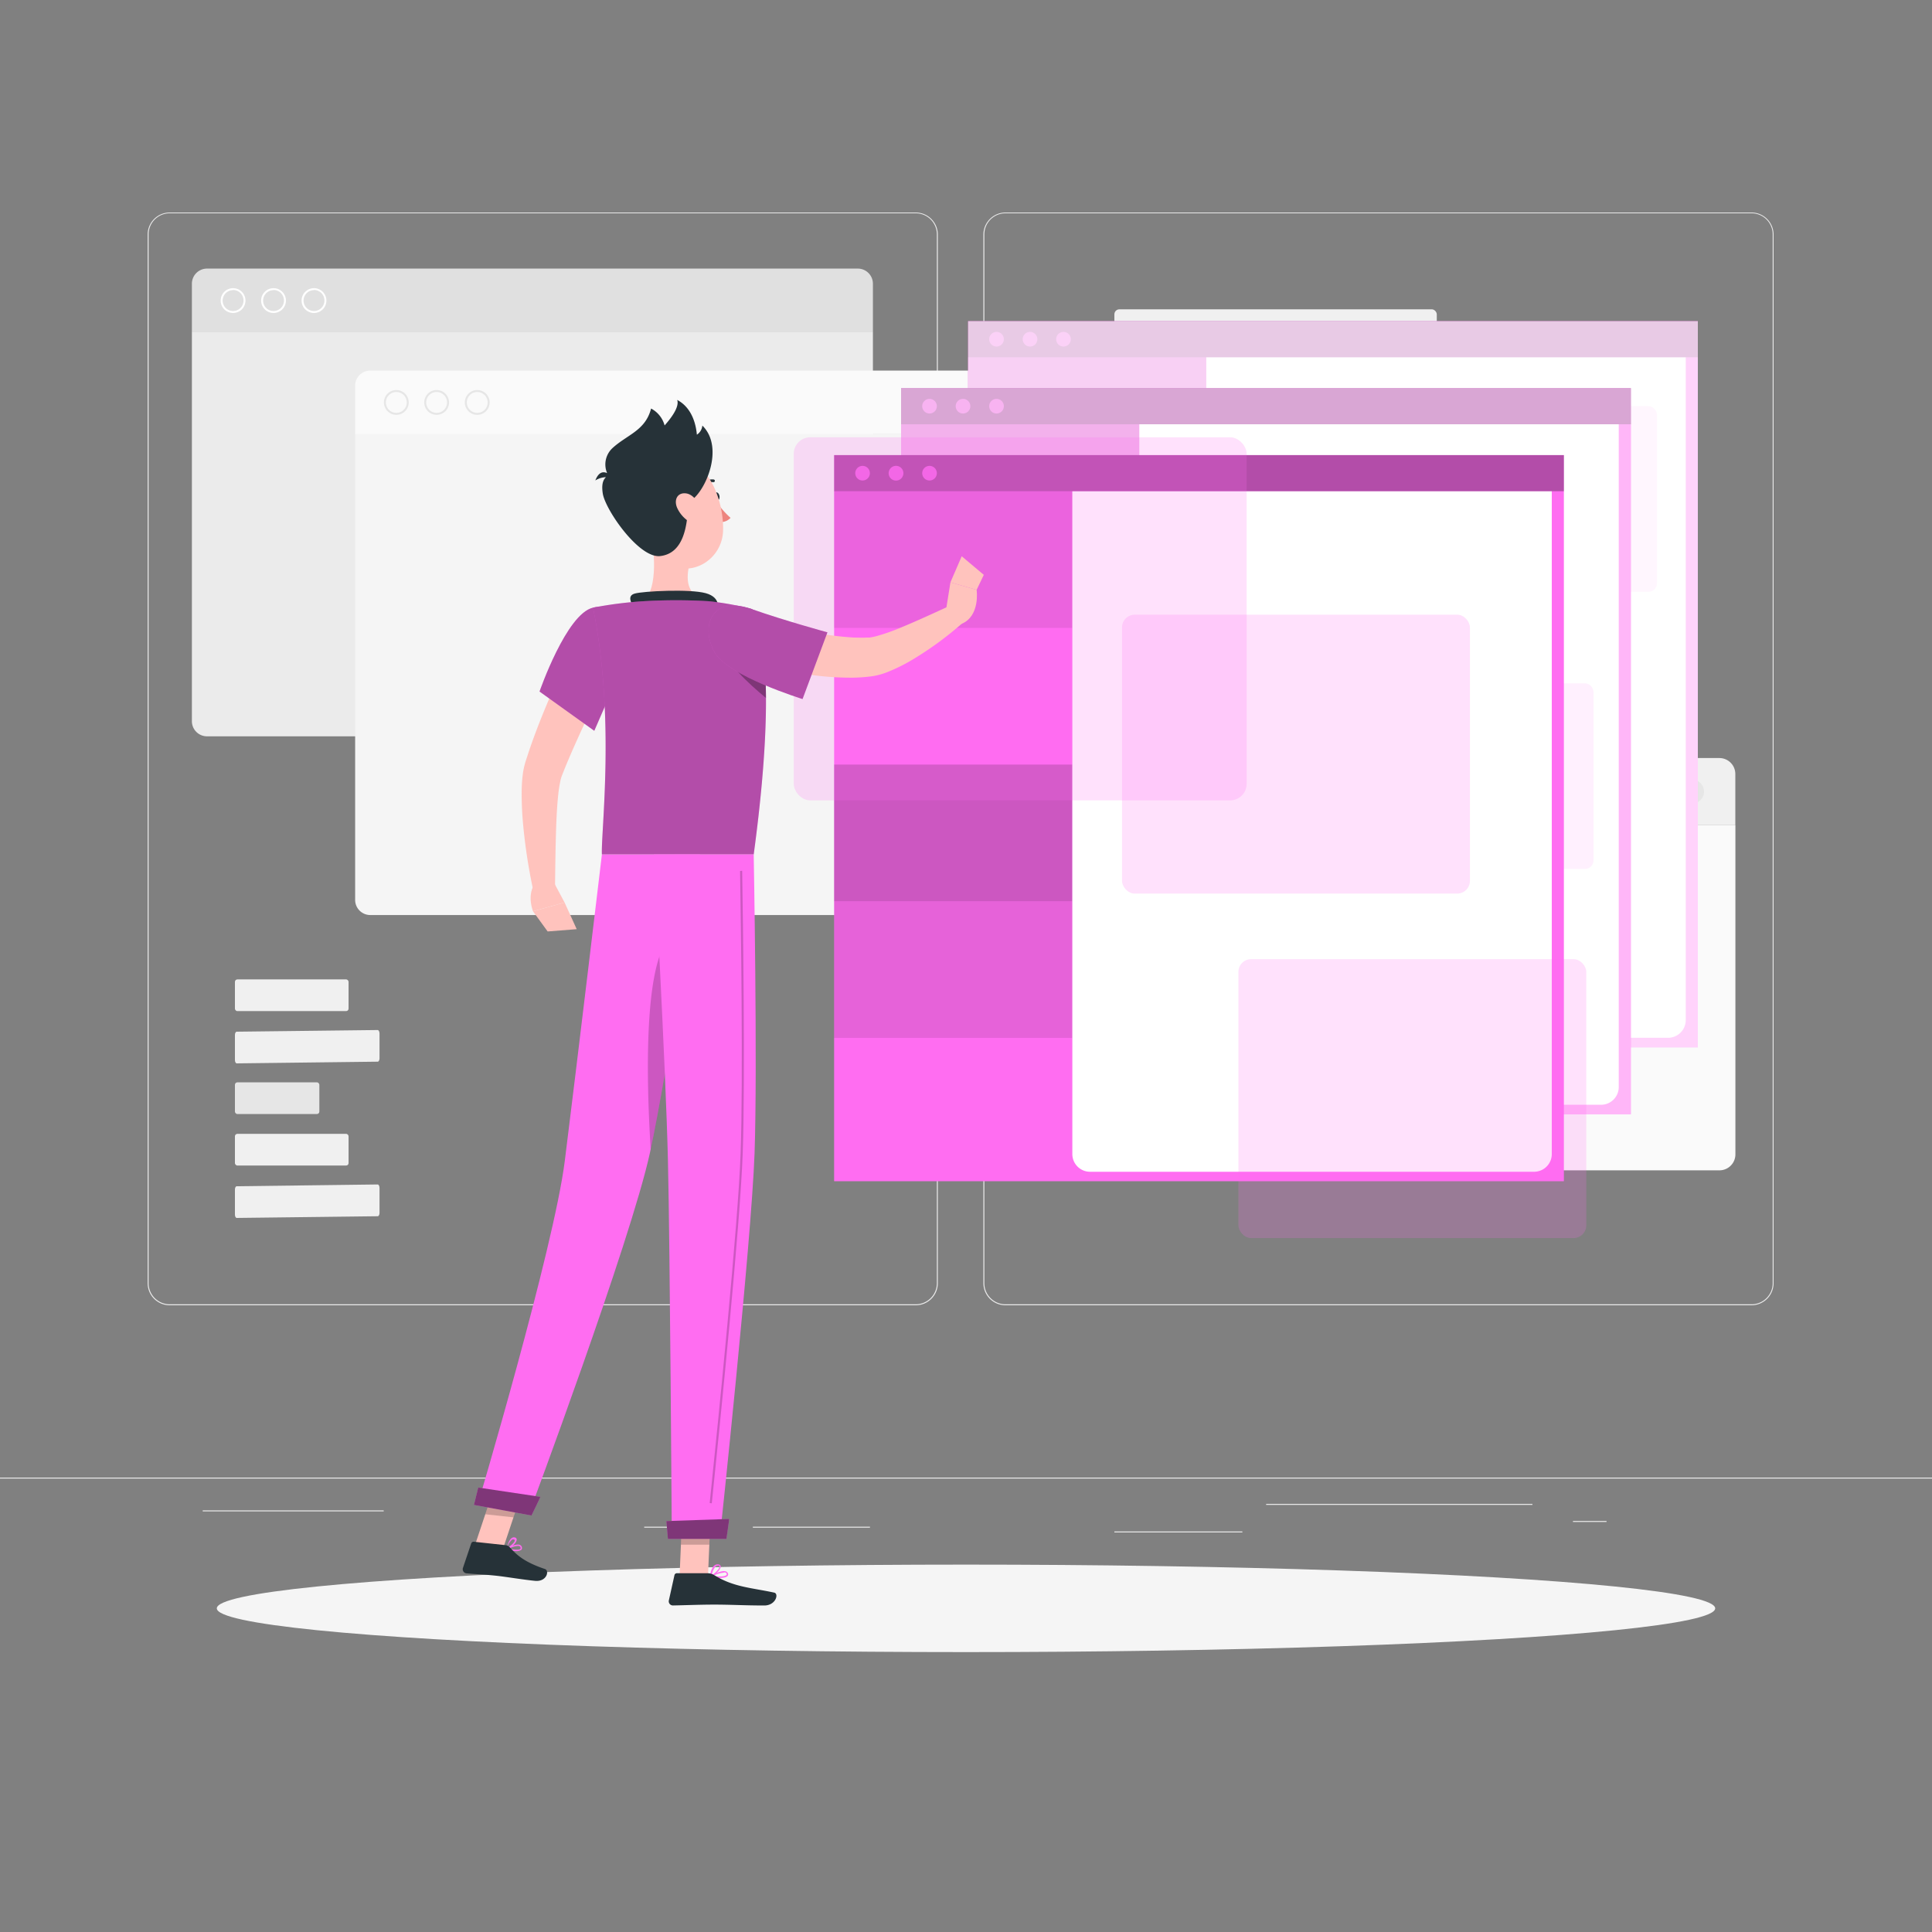 <svg xmlns="http://www.w3.org/2000/svg" viewBox="0 0 500 500"><rect x="0" y="0" width="500" height="500" fill="#808080" stroke="none"/><g id="freepik--background-complete--inject-117"><rect y="382.4" width="500" height="0.25" style="fill:#ebebeb"></rect><rect x="288.4" y="396.34" width="33.12" height="0.25" style="fill:#ebebeb"></rect><rect x="407.08" y="393.63" width="8.69" height="0.25" style="fill:#ebebeb"></rect><rect x="327.67" y="389.21" width="68.92" height="0.25" style="fill:#ebebeb"></rect><rect x="194.84" y="395.11" width="30.3" height="0.25" style="fill:#ebebeb"></rect><rect x="166.72" y="395.11" width="19.22" height="0.25" style="fill:#ebebeb"></rect><rect x="52.46" y="390.89" width="46.84" height="0.25" style="fill:#ebebeb"></rect><path d="M237,337.8H43.91a5.71,5.71,0,0,1-5.7-5.71V60.66A5.71,5.71,0,0,1,43.91,55H237a5.71,5.71,0,0,1,5.71,5.71V332.09A5.71,5.71,0,0,1,237,337.8ZM43.91,55.2a5.46,5.46,0,0,0-5.45,5.46V332.09a5.46,5.46,0,0,0,5.45,5.46H237a5.47,5.47,0,0,0,5.46-5.46V60.66A5.47,5.47,0,0,0,237,55.2Z" style="fill:#ebebeb"></path><path d="M453.31,337.8H260.21a5.72,5.72,0,0,1-5.71-5.71V60.66A5.72,5.72,0,0,1,260.21,55h193.1A5.71,5.71,0,0,1,459,60.66V332.09A5.71,5.71,0,0,1,453.31,337.8ZM260.21,55.2a5.47,5.47,0,0,0-5.46,5.46V332.09a5.47,5.47,0,0,0,5.46,5.46h193.1a5.47,5.47,0,0,0,5.46-5.46V60.66a5.47,5.47,0,0,0-5.46-5.46Z" style="fill:#ebebeb"></path><path d="M438.68,169.11a4.13,4.13,0,0,0-4.12-4.12H306.22a4.13,4.13,0,0,0-4.12,4.12v13.26H438.68Z" style="fill:#e6e6e6"></path><path d="M408.48,173.68a3.12,3.12,0,1,1-3.11-3.11A3.12,3.12,0,0,1,408.48,173.68Z" style="fill:#fff"></path><path d="M419.52,173.68a3.12,3.12,0,1,1-3.12-3.11A3.12,3.12,0,0,1,419.52,173.68Z" style="fill:#fff"></path><circle cx="427.44" cy="173.68" r="3.12" style="fill:#fff"></circle><path d="M306.22,271.69H434.56a4.13,4.13,0,0,0,4.12-4.12v-85.2H302.1v85.2A4.13,4.13,0,0,0,306.22,271.69Z" style="fill:#f0f0f0"></path><path d="M449.1,200.3a4.13,4.13,0,0,0-4.12-4.12H316.64a4.13,4.13,0,0,0-4.12,4.12v13.26H449.1Z" style="fill:#f0f0f0"></path><path d="M418.91,204.87a3.12,3.12,0,1,1-3.12-3.12A3.12,3.12,0,0,1,418.91,204.87Z" style="fill:#e6e6e6"></path><path d="M429.94,204.87a3.12,3.12,0,1,1-3.11-3.12A3.12,3.12,0,0,1,429.94,204.87Z" style="fill:#e6e6e6"></path><path d="M441,204.87a3.12,3.12,0,1,1-3.11-3.12A3.12,3.12,0,0,1,441,204.87Z" style="fill:#e6e6e6"></path><path d="M316.64,302.88H445a4.13,4.13,0,0,0,4.12-4.12v-85.2H312.52v85.2A4.13,4.13,0,0,0,316.64,302.88Z" style="fill:#fafafa"></path><path d="M49.66,73.41a3.92,3.92,0,0,1,3.91-3.9H222a3.92,3.92,0,0,1,3.91,3.9V86H49.66Z" style="fill:#e0e0e0"></path><path d="M81.26,81a3.21,3.21,0,1,1,3.21-3.21A3.21,3.21,0,0,1,81.26,81Zm0-5.91a2.7,2.7,0,1,0,2.7,2.7A2.7,2.7,0,0,0,81.26,75.05Z" style="fill:#fff"></path><path d="M70.79,81A3.21,3.21,0,1,1,74,77.75,3.21,3.21,0,0,1,70.79,81Zm0-5.91a2.7,2.7,0,1,0,2.7,2.7A2.7,2.7,0,0,0,70.79,75.05Z" style="fill:#fff"></path><path d="M60.32,81a3.21,3.21,0,1,1,3.21-3.21A3.21,3.21,0,0,1,60.32,81Zm0-5.91a2.7,2.7,0,1,0,2.7,2.7A2.7,2.7,0,0,0,60.32,75.05Z" style="fill:#fff"></path><path d="M53.57,190.56H222a3.92,3.92,0,0,0,3.91-3.91V86H49.66V186.65A3.92,3.92,0,0,0,53.57,190.56Z" style="fill:#ebebeb"></path><path d="M91.91,99.81a3.92,3.92,0,0,1,3.91-3.9h168.4a3.92,3.92,0,0,1,3.91,3.9v12.58H91.91Z" style="fill:#fafafa"></path><path d="M123.51,107.36a3.21,3.21,0,1,1,3.21-3.21A3.21,3.21,0,0,1,123.51,107.36Zm0-5.91a2.7,2.7,0,1,0,2.7,2.7A2.7,2.7,0,0,0,123.51,101.45Z" style="fill:#e6e6e6"></path><path d="M113,107.36a3.21,3.21,0,1,1,3.21-3.21A3.21,3.21,0,0,1,113,107.36Zm0-5.91a2.7,2.7,0,1,0,2.7,2.7A2.7,2.7,0,0,0,113,101.45Z" style="fill:#e6e6e6"></path><path d="M102.57,107.36a3.21,3.21,0,1,1,3.21-3.21A3.21,3.21,0,0,1,102.57,107.36Zm0-5.91a2.7,2.7,0,1,0,2.7,2.7A2.7,2.7,0,0,0,102.57,101.45Z" style="fill:#e6e6e6"></path><path d="M95.82,236.81h168.4a3.92,3.92,0,0,0,3.91-3.91V112.39H91.91V232.9A3.92,3.92,0,0,0,95.82,236.81Z" style="fill:#f5f5f5"></path><rect x="288.4" y="121.29" width="62" height="12.35" rx="1.3" style="fill:#e6e6e6"></rect><path d="M393.24,100.35,289.7,101a1.3,1.3,0,0,0-1.3,1.3l0,9.76a1.31,1.31,0,0,0,1.31,1.29l103.54-.65a1.3,1.3,0,0,0,1.29-1.3l0-9.76A1.29,1.29,0,0,0,393.24,100.35Z" style="fill:#f0f0f0"></path><rect x="288.4" y="80.05" width="83.44" height="12.35" rx="1.3" style="fill:#f0f0f0"></rect><rect x="60.8" y="280.11" width="21.85" height="8.2" rx="0.63" style="fill:#e6e6e6"></rect><path d="M97.75,266.57,61.26,267c-.26,0-.46.39-.46.86v6.48c0,.47.21.86.46.86l36.5-.44c.25,0,.46-.39.46-.86l0-6.48C98.21,267,98,266.57,97.75,266.57Z" style="fill:#f0f0f0"></path><rect x="60.8" y="253.47" width="29.41" height="8.2" rx="0.63" style="fill:#f0f0f0"></rect><path d="M97.75,306.54,61.26,307c-.26,0-.46.39-.46.86v6.48c0,.47.21.86.46.86l36.5-.44c.25,0,.46-.39.46-.86l0-6.48C98.21,306.93,98,306.54,97.75,306.54Z" style="fill:#f0f0f0"></path><rect x="60.8" y="293.44" width="29.41" height="8.2" rx="0.63" style="fill:#f0f0f0"></rect></g><g id="freepik--Shadow--inject-117"><ellipse id="freepik--path--inject-117" cx="250" cy="416.24" rx="193.89" ry="11.32" style="fill:#f5f5f5"></ellipse></g><g id="freepik--Windows--inject-117"><rect x="250.54" y="83.11" width="188.86" height="187.92" style="fill:#FF6DF1"></rect><rect x="250.54" y="92.46" width="61.65" height="35.37" style="opacity:0.1"></rect><rect x="250.54" y="163.2" width="61.65" height="35.37" style="opacity:0.2"></rect><rect x="250.54" y="198.57" width="61.65" height="35.37" style="opacity:0.1"></rect><path d="M312.19,92.46H436.27a0,0,0,0,1,0,0V264a4.58,4.58,0,0,1-4.58,4.58H316.77a4.58,4.58,0,0,1-4.58-4.58V92.46a0,0,0,0,1,0,0Z" style="fill:#fff"></path><rect x="250.54" y="83.11" width="188.86" height="9.35" style="opacity:0.3"></rect><circle cx="257.9" cy="87.79" r="1.9" style="fill:#FF6DF1;opacity:0.8"></circle><circle cx="266.57" cy="87.79" r="1.9" style="fill:#FF6DF1;opacity:0.8"></circle><circle cx="275.23" cy="87.79" r="1.9" style="fill:#FF6DF1;opacity:0.8"></circle><rect x="321.77" y="110.09" width="78.01" height="62.54" rx="2.85" style="fill:#FF6DF1;opacity:0.2"></rect><rect x="368.9" y="105.12" width="59.92" height="48.04" rx="2.19" style="fill:#FF6DF1;opacity:0.2"></rect><rect x="337.83" y="192.81" width="59.92" height="48.04" rx="2.19" style="fill:#FF6DF1;opacity:0.2"></rect><rect x="250.54" y="83.11" width="188.86" height="187.92" style="fill:#fff;opacity:0.7"></rect><rect x="233.2" y="100.45" width="188.86" height="187.92" style="fill:#FF6DF1"></rect><rect x="233.2" y="109.8" width="61.65" height="35.37" style="opacity:0.1"></rect><rect x="233.2" y="180.53" width="61.65" height="35.37" style="opacity:0.2"></rect><rect x="233.2" y="215.9" width="61.65" height="35.37" style="opacity:0.1"></rect><path d="M294.85,109.8H418.93a0,0,0,0,1,0,0V281.33a4.58,4.58,0,0,1-4.58,4.58H299.44a4.58,4.58,0,0,1-4.58-4.58V109.8A0,0,0,0,1,294.85,109.8Z" style="fill:#fff"></path><rect x="233.2" y="100.45" width="188.86" height="9.35" style="opacity:0.3"></rect><circle cx="240.56" cy="105.12" r="1.9" style="fill:#FF6DF1;opacity:0.8"></circle><circle cx="249.23" cy="105.12" r="1.9" style="fill:#FF6DF1;opacity:0.8"></circle><circle cx="257.9" cy="105.12" r="1.9" style="fill:#FF6DF1;opacity:0.8"></circle><rect x="304.44" y="127.43" width="78.01" height="62.54" rx="2.85" style="fill:#FF6DF1;opacity:0.2"></rect><rect x="352.48" y="176.84" width="59.92" height="48.04" rx="2.19" style="fill:#FF6DF1;opacity:0.2"></rect><rect x="320.5" y="210.15" width="59.92" height="48.04" rx="2.19" style="fill:#FF6DF1;opacity:0.2"></rect><rect x="233.2" y="100.45" width="188.86" height="187.92" style="fill:#fff;opacity:0.5"></rect><rect x="215.87" y="117.78" width="188.86" height="187.92" style="fill:#FF6DF1"></rect><rect x="215.87" y="127.13" width="61.65" height="35.37" style="opacity:0.1"></rect><rect x="215.87" y="197.87" width="61.65" height="35.37" style="opacity:0.2"></rect><rect x="215.87" y="233.24" width="61.65" height="35.37" style="opacity:0.1"></rect><path d="M277.52,127.13H401.6a0,0,0,0,1,0,0V298.67a4.58,4.58,0,0,1-4.58,4.58H282.1a4.58,4.58,0,0,1-4.58-4.58V127.13A0,0,0,0,1,277.52,127.13Z" style="fill:#fff"></path><rect x="215.87" y="117.78" width="188.86" height="9.35" style="opacity:0.3"></rect><circle cx="223.23" cy="122.46" r="1.9" style="fill:#FF6DF1;opacity:0.8"></circle><path d="M233.8,122.46a1.91,1.91,0,1,1-1.91-1.9A1.9,1.9,0,0,1,233.8,122.46Z" style="fill:#FF6DF1;opacity:0.8"></path><circle cx="240.56" cy="122.46" r="1.9" style="fill:#FF6DF1;opacity:0.8"></circle><rect x="205.42" y="113.17" width="117.21" height="93.97" rx="4.28" style="fill:#FF6DF1;opacity:0.2"></rect><rect x="290.38" y="159.08" width="90.03" height="72.18" rx="3.29" style="fill:#FF6DF1;opacity:0.2"></rect><rect x="320.5" y="248.23" width="90.03" height="72.18" rx="3.29" style="fill:#FF6DF1;opacity:0.2"></rect></g><g id="freepik--Character--inject-117"><path d="M160.35,168.16l-7.26,15.23c-2.4,5.08-4.75,10.19-6.84,15.25l-.75,1.89c-.11.29-.14.35-.22.6s-.14.45-.2.73a33,33,0,0,0-.59,3.62c-.28,2.61-.44,5.37-.54,8.14-.2,5.55-.25,11.24-.32,16.87l-5.48.61a144.32,144.32,0,0,1-2.72-17.23,84.29,84.29,0,0,1-.42-9,36.72,36.72,0,0,1,.34-4.86c.05-.42.15-.9.25-1.36s.27-1.07.38-1.45l.69-2.13c1.87-5.63,4.05-11,6.34-16.29s4.74-10.48,7.38-15.65Z" style="fill:#ffc3bd"></path><path d="M143.55,228.77l2.56,4.79-8.17,2.28s-1.56-3.85.29-6.88Z" style="fill:#ffc3bd"></path><polygon points="149.25 240.47 141.73 241.06 137.94 235.84 146.11 233.56 149.25 240.47" style="fill:#ffc3bd"></polygon><path d="M184.82,128.62c.12.58.52,1,.9.91s.59-.61.48-1.19-.52-1-.9-.91S184.7,128,184.82,128.62Z" style="fill:#263238"></path><path d="M185.29,129.62a21.21,21.21,0,0,0,3.78,4.4,3.4,3.4,0,0,1-2.66,1.09Z" style="fill:#ed847e"></path><path d="M182,125.83a.38.38,0,0,0,.26-.11,2.75,2.75,0,0,1,2.33-.94.35.35,0,0,0,.12-.69,3.46,3.46,0,0,0-3,1.15.35.35,0,0,0,.25.59Z" style="fill:#263238"></path><path d="M168.28,136.79c1.05,5.37,2.11,15.22-1.65,18.8,0,0,1.47,5.46,11.45,5.46,11,0,5.25-5.45,5.25-5.45-6-1.44-5.84-5.88-4.8-10.06Z" style="fill:#ffc3bd"></path><path d="M164.13,157.5c-.87-1.56-1.84-3.34.16-3.89,2.19-.62,14.22-1.24,18.37-.09s3,4.3,3,4.3Z" style="fill:#263238"></path><path d="M133.11,401.38a2.41,2.41,0,0,0,1.81-.29.73.73,0,0,0,.08-.83.82.82,0,0,0-.5-.46c-1-.37-3.2.8-3.3.85a.17.17,0,0,0-.09.16.17.17,0,0,0,.12.15A9.78,9.78,0,0,0,133.11,401.38Zm1.07-1.3.21.05a.46.46,0,0,1,.29.27c.13.3,0,.41,0,.45-.36.37-1.85.22-2.92-.09A5.72,5.72,0,0,1,134.18,400.08Z" style="fill:#FF6DF1"></path><path d="M131.27,401a.11.11,0,0,0,.08,0c.8-.33,2.44-1.77,2.37-2.6a.56.56,0,0,0-.5-.51.91.91,0,0,0-.76.14c-.92.6-1.33,2.69-1.34,2.78a.17.17,0,0,0,.06.16A.11.11,0,0,0,131.27,401Zm1.67-2.57.07,0c.22.07.22.17.22.22,0,.49-1.14,1.52-2,1.94a4.13,4.13,0,0,1,1.27-2.1A.58.58,0,0,1,132.94,398.4Z" style="fill:#FF6DF1"></path><path d="M186.17,408.38c.94,0,1.85-.13,2.15-.56a.64.64,0,0,0,0-.76.9.9,0,0,0-.55-.41c-1.22-.33-3.79,1.14-3.9,1.2a.17.17,0,0,0,0,.32A13.25,13.25,0,0,0,186.17,408.38Zm1.16-1.43a1.22,1.22,0,0,1,.34,0,.51.51,0,0,1,.34.24c.12.22.08.33,0,.39-.34.47-2.2.48-3.56.29A7.82,7.82,0,0,1,187.33,407Z" style="fill:#FF6DF1"></path><path d="M184,408.17H184c.88-.4,2.64-2,2.51-2.82,0-.19-.17-.44-.65-.49a1.33,1.33,0,0,0-1,.3c-.93.77-1.13,2.75-1.14,2.83a.2.2,0,0,0,.07.16A.23.23,0,0,0,184,408.17Zm1.79-3h.1c.32,0,.34.16.34.2.08.49-1.11,1.74-2,2.29a4.15,4.15,0,0,1,1-2.27A1,1,0,0,1,185.74,405.19Z" style="fill:#FF6DF1"></path><polygon points="175.87 408 183.22 408 183.95 390.99 176.6 390.99 175.87 408" style="fill:#ffc3bd"></polygon><polygon points="122.92 399.89 130.22 400.68 135.73 384.17 128.43 383.38 122.92 399.89" style="fill:#ffc3bd"></polygon><path d="M130.83,399.89l-8.2-.89a.65.65,0,0,0-.68.43l-2.14,6.34a1.07,1.07,0,0,0,.92,1.41c2.87.27,4.28.25,7.89.64,2.22.24,6.77,1,9.84,1.3s3.79-2.65,2.57-3.06c-5.5-1.84-7.43-3.77-9.06-5.59A1.82,1.82,0,0,0,130.83,399.89Z" style="fill:#263238"></path><path d="M183.17,407.15h-8a.63.63,0,0,0-.62.5l-1.45,6.53a1.07,1.07,0,0,0,1.05,1.31c2.9-.05,7.08-.22,10.72-.22,4.25,0,7.92.23,12.91.23,3,0,3.85-3.05,2.59-3.33-5.75-1.25-10.44-1.39-15.4-4.45A3.44,3.44,0,0,0,183.17,407.15Z" style="fill:#263238"></path><path d="M194.12,159.35c2.08.65,4.41,1.36,6.64,2s4.52,1.19,6.79,1.68A79.27,79.27,0,0,0,221,165c1.08,0,2.15.07,3.18,0l.63,0c.13,0,.35,0,.53-.05.4-.06.86-.16,1.34-.28a50.28,50.28,0,0,0,6.25-2.17c4.3-1.76,8.71-3.82,13.07-5.81l3.05,4.59a86.83,86.83,0,0,1-12.18,9,45.76,45.76,0,0,1-7.17,3.64,19.21,19.21,0,0,1-2.18.72c-.42.1-.8.2-1.27.28l-.67.11-.52.06c-1.4.18-2.77.25-4.13.29a75.29,75.29,0,0,1-15.61-1.5c-2.51-.5-5-1-7.45-1.72s-4.83-1.35-7.38-2.27Z" style="fill:#ffc3bd"></path><path d="M153.47,157.26c-6.88,1.57-13.84,21.71-13.84,21.71l14.17,10.16s4-9.37,7.85-17.57C165.73,163,160.51,155.64,153.47,157.26Z" style="fill:#FF6DF1"></path><path d="M153.47,157.26c-6.88,1.57-13.84,21.71-13.84,21.71l14.17,10.16s4-9.37,7.85-17.57C165.73,163,160.51,155.64,153.47,157.26Z" style="opacity:0.3"></path><path d="M194.63,157.63s7.82,8.84.43,63.5H155.77c-.27-6,3.52-35.45-2.3-63.87a101.9,101.9,0,0,1,13.16-1.67,143,143,0,0,1,16.7,0A74.19,74.19,0,0,1,194.63,157.63Z" style="fill:#FF6DF1"></path><path d="M194.63,157.63s7.82,8.84.43,63.5H155.77c-.27-6,3.52-35.45-2.3-63.87a101.9,101.9,0,0,1,13.16-1.67,143,143,0,0,1,16.7,0A74.19,74.19,0,0,1,194.63,157.63Z" style="opacity:0.3"></path><path d="M194.63,157.63s-.88-.24-2.31-.57c-4.32.45-6.42,5.42-5.26,10.58.86,3.84,6.44,9.09,11.18,13C198.13,161.59,194.63,157.63,194.63,157.63Z" style="opacity:0.3"></path><path d="M185,168.91c3.51,6.08,22.7,12,22.7,12l6.44-17.26s-11-3-19.53-6C184.06,153.86,181.17,162.23,185,168.91Z" style="fill:#FF6DF1"></path><path d="M185,168.91c3.51,6.08,22.7,12,22.7,12l6.44-17.26s-11-3-19.53-6C184.06,153.86,181.17,162.23,185,168.91Z" style="opacity:0.3"></path><path d="M244.75,158.36l1.22-7.65,6.78,1.94s1,6.81-3.94,8.82Z" style="fill:#ffc3bd"></path><polygon points="248.89 143.96 254.61 148.77 252.75 152.65 245.97 150.71 248.89 143.96" style="fill:#ffc3bd"></polygon><polygon points="183.94 390.99 183.57 399.76 176.22 399.76 176.59 390.99 183.94 390.99" style="opacity:0.2"></polygon><polygon points="128.43 383.38 135.73 384.18 132.89 392.69 125.58 391.89 128.43 383.38" style="opacity:0.2"></polygon><path d="M165.2,131.32c1.89,7.05,2.64,11.27,7,14.19,6.54,4.41,14.68-.65,14.93-8.11.23-6.72-2.89-17.11-10.45-18.53A10,10,0,0,0,165.2,131.32Z" style="fill:#ffc3bd"></path><path d="M181.77,110.14a3.19,3.19,0,0,1-1.42,2.36c-.33-3.7-1.8-7.26-5.09-9,.54,1.57-1,4.06-3.26,6.6a7,7,0,0,0-3.5-4.37c-1.5,5.81-6.3,6.77-10.11,10.35a5.77,5.77,0,0,0-1.27,6.36c-1-.45-2.19-.34-3.05,1.9a5.51,5.51,0,0,1,2.75-.85c-.68.64-1.21,1.75-.82,4.25.68,4.23,9.37,16.8,14.86,16.17,6-.69,7.1-7.64,7.24-13.91l.23-.12C182.49,127.67,187.63,115.85,181.77,110.14Z" style="fill:#263238"></path><path d="M175.25,131.44a8.27,8.27,0,0,0,3.62,3.86c2.12,1.1,3.3-.51,2.83-2.62-.43-1.91-2-4.77-4.23-5S174.37,129.44,175.25,131.44Z" style="fill:#ffc3bd"></path><path d="M181.13,221.13s-8.34,56.14-12.92,77.18c-5,23-31.37,93.55-31.37,93.55l-13.23-2.43s19.7-66.23,22.56-89c3.11-24.75,9.6-79.26,9.6-79.26Z" style="fill:#FF6DF1"></path><path d="M175.86,241.13c-9.64,1.89-8.62,37.84-7.46,56.33,2.78-13.07,6.85-38.22,9.63-56.07A3.29,3.29,0,0,0,175.86,241.13Z" style="opacity:0.2"></path><path d="M195.06,221.13s1,54.93.22,77.33c-.83,23.3-9,99.6-9,99.6H173.86s-.46-74.94-1-97.82c-.6-24.95-3.62-79.11-3.62-79.11Z" style="fill:#FF6DF1"></path><path d="M184.21,389.05l-.54-.06c2.19-21.11,7.37-72.19,8-90.5.67-18.76.06-60.68-.14-73.08l.54-.06c.2,12.4.81,54.34.14,73.13C191.58,316.82,186.4,367.93,184.21,389.05Z" style="opacity:0.2"></path><path d="M139.85,387.38c.06,0-2.3,4.83-2.3,4.83l-14.89-2.74,1.11-4.49Z" style="fill:#FF6DF1"></path><path d="M139.85,387.38c.06,0-2.3,4.83-2.3,4.83l-14.89-2.74,1.11-4.49Z" style="opacity:0.5"></path><path d="M188.7,393.1c.06,0-.7,5.17-.7,5.17H172.86l-.41-4.61Z" style="fill:#FF6DF1"></path><path d="M188.7,393.1c.06,0-.7,5.17-.7,5.17H172.86l-.41-4.61Z" style="opacity:0.5"></path></g></svg>